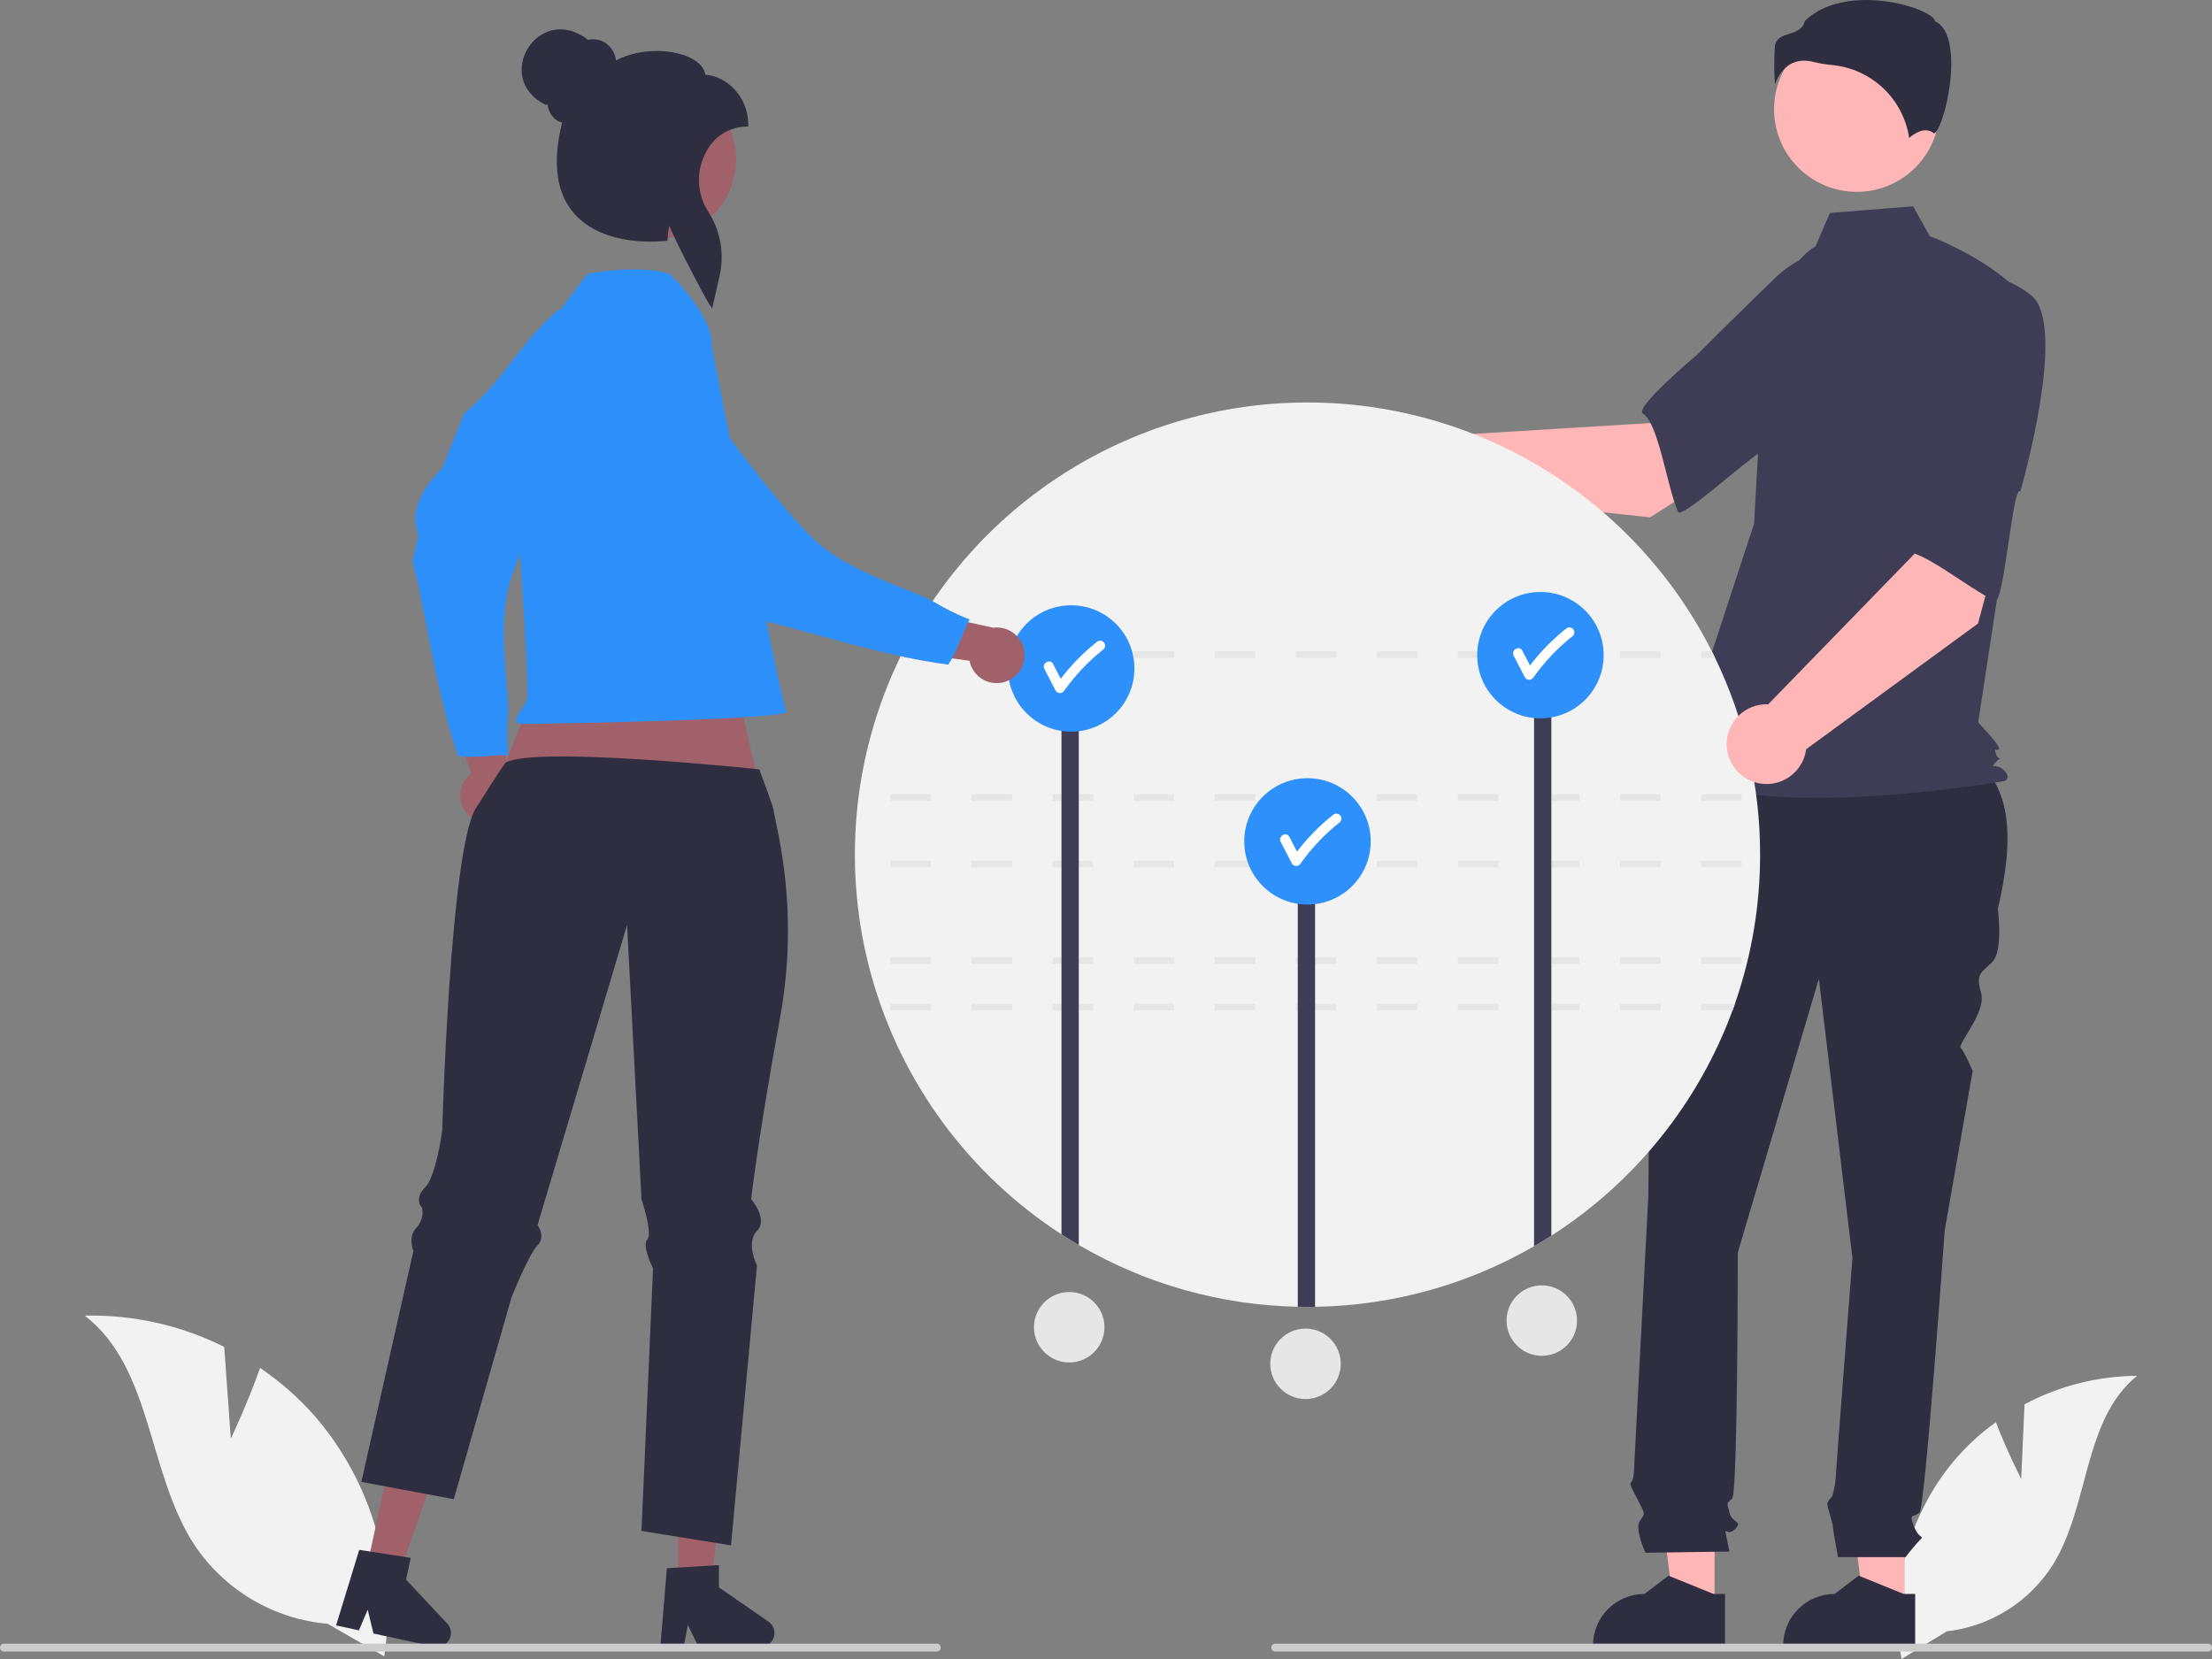 <svg width="252" height="189" viewBox="0 0 252 189" fill="none" xmlns="http://www.w3.org/2000/svg">
<rect x="0" y="0" width="252" height="189" fill="#808080" stroke="none"/>
<g clip-path="url(#clip0_1254_22029)">
<path d="M230.264 168.483L230.642 159.985C234.585 157.879 238.984 156.766 243.455 156.744C237.301 161.771 238.07 171.461 233.898 178.221C232.581 180.319 230.807 182.094 228.71 183.415C226.612 184.736 224.244 185.568 221.781 185.85L216.631 189C215.925 185.064 216.08 181.022 217.088 177.152C218.095 173.282 219.931 169.676 222.467 166.583C223.907 164.862 225.559 163.329 227.383 162.02C228.616 165.269 230.264 168.483 230.264 168.483Z" fill="#F2F2F2"/>
<path d="M53.463 92.934C53.123 92.624 52.855 92.243 52.678 91.817C52.501 91.393 52.419 90.934 52.439 90.474C52.459 90.014 52.579 89.564 52.791 89.156C53.004 88.748 53.303 88.391 53.669 88.111L50.141 77.493L55.76 79.001L58.249 88.853C58.679 89.498 58.858 90.277 58.752 91.045C58.645 91.812 58.26 92.514 57.67 93.017C57.08 93.52 56.326 93.79 55.551 93.774C54.775 93.759 54.032 93.46 53.463 92.934Z" fill="#A0616A"/>
<path d="M63.648 35.245C64.58 35.779 70.097 34.455 71.174 34.832C70.58 38.457 73.81 37.097 70.302 41.858C66.794 46.62 59.729 60.896 58.124 66.231C56.519 71.567 58.107 79.087 57.867 81.615C57.751 83.08 57.758 84.553 57.889 86.017C55.993 85.993 54.125 86.386 52.2 86.135C50.148 80.331 48.767 72.071 47.83 67.505C46.893 62.94 46.859 64.871 47.289 62.588C47.718 60.305 47.822 61.964 47.371 59.78C46.919 57.596 48.746 54.852 50.433 53.288C51.16 51.197 52.101 49.248 52.821 47.179C58.099 42.579 58.446 39.921 63.648 35.245Z" fill="#2E90FA"/>
<path d="M216.995 183.111H212.332L210.113 165.141H216.996L216.995 183.111Z" fill="#FFB6B6"/>
<path d="M218.184 187.628L203.148 187.627V187.437C203.149 185.886 203.765 184.399 204.863 183.303C205.96 182.206 207.449 181.59 209.001 181.59L211.748 179.508L216.872 181.59L218.184 181.59L218.184 187.628Z" fill="#2F2E41"/>
<path d="M195.331 183.111H190.668L188.449 165.141H195.331L195.331 183.111Z" fill="#FFB6B6"/>
<path d="M196.52 187.628L181.484 187.627V187.437C181.484 185.886 182.101 184.399 183.199 183.303C184.296 182.206 185.785 181.59 187.337 181.59L190.084 179.508L195.208 181.59L196.52 181.59L196.52 187.628Z" fill="#2F2E41"/>
<path d="M193.312 84.867L223.643 85.624C229.403 88.75 229.491 95.516 227.603 103.549C227.603 103.549 228.241 108.324 226.966 109.597C225.692 110.87 225.055 110.87 225.692 113.098C226.329 115.326 222.963 118.966 223.371 119.374C223.78 119.783 224.736 122.011 224.736 122.011L221.55 140.154C221.55 140.154 219.32 171.666 218.683 172.303C218.046 172.939 217.409 172.303 218.046 173.894C218.683 175.486 219.32 174.849 218.683 175.486C218.119 176.094 217.587 176.731 217.09 177.395H209.388C209.388 177.395 208.807 174.212 208.807 173.894C208.807 173.576 208.17 171.666 208.17 171.348C208.17 171.029 208.733 170.467 208.733 170.467C208.927 169.82 209.059 169.155 209.125 168.483C209.125 167.846 211.037 143.337 211.037 143.337L207.214 111.507L197.975 142.7C197.975 142.7 197.975 170.075 197.338 170.711C196.7 171.348 196.7 171.029 197.019 172.303C197.338 173.576 198.612 173.258 197.656 174.212C196.7 175.167 196.382 173.576 196.7 175.167L197.019 176.759L187.461 176.895C187.461 176.895 186.187 174.212 186.824 173.258C187.461 172.303 187.423 172.563 186.646 171.001C185.868 169.438 185.55 169.12 185.869 168.801C186.187 168.483 186.187 166.79 186.187 166.79L187.78 136.334C187.78 136.334 188.099 104.186 188.099 103.231C188.123 102.739 188.032 102.249 187.834 101.799V100.503L189.054 95.91L193.312 84.867Z" fill="#2F2E41"/>
<path d="M211.532 21.855C216.737 21.855 220.956 17.639 220.956 12.439C220.956 7.239 216.737 3.023 211.532 3.023C206.328 3.023 202.108 7.239 202.108 12.439C202.108 17.639 206.328 21.855 211.532 21.855Z" fill="#FFB6B6"/>
<path d="M206.82 28.078C204.79 29.284 203.575 31.499 202.878 33.754C201.587 37.928 200.81 42.244 200.564 46.606L199.828 59.666L190.708 87.472C198.612 94.154 228.322 88.991 228.322 88.991C228.322 88.991 229.234 88.687 228.322 87.776C227.41 86.865 226.522 87.672 227.434 86.761C228.346 85.85 227.717 86.865 227.413 85.954C227.109 85.042 227.413 85.65 227.717 85.346C228.021 85.042 225.364 82.309 225.364 82.309L227.796 66.347L230.836 34.152C227.188 29.596 219.851 26.911 219.851 26.911L217.956 23.502L208.477 24.259L206.82 28.078Z" fill="#3F3D56"/>
<path d="M205.528 6.913C205.892 6.916 206.255 6.964 206.608 7.055C207.304 7.222 208.011 7.341 208.723 7.41C210.905 7.615 212.955 8.544 214.546 10.05C216.137 11.556 217.177 13.55 217.5 15.716C218.047 15.239 219.293 14.361 220.315 15.177C220.33 15.19 220.339 15.196 220.375 15.179C221.053 14.858 222.258 10.901 222.294 7.417C222.313 5.568 222.022 3.206 220.525 2.458L220.446 2.419L220.425 2.333C220.325 1.917 219.208 1.207 217.266 0.655C213.737 -0.35 208.58 -0.495 205.618 2.384C205.393 3.355 204.56 3.621 203.823 3.856C203.007 4.117 202.303 4.342 202.192 5.342C202.099 6.765 202.106 8.192 202.212 9.614C202.488 8.744 203.031 7.983 203.764 7.437C204.284 7.087 204.9 6.904 205.528 6.913Z" fill="#2F2E41"/>
<path d="M187.988 58.939L203.382 49.089L195.628 38.791L187.972 48.2L164.117 49.662C163.49 49.042 162.696 48.619 161.831 48.442C160.967 48.266 160.07 48.344 159.249 48.669C158.429 48.993 157.721 49.548 157.211 50.268C156.701 50.987 156.412 51.839 156.378 52.72C156.345 53.601 156.569 54.472 157.022 55.228C157.476 55.984 158.14 56.592 158.933 56.977C159.727 57.363 160.615 57.509 161.491 57.399C162.366 57.288 163.19 56.926 163.863 56.356L187.988 58.939Z" fill="#FFB6B6"/>
<path d="M217.669 35.34C218.562 40.742 201.69 51.058 201.69 51.058C201.689 49.79 191.619 59.363 191.165 58.311C189.873 55.322 188.964 48.243 187.159 47.11C186.127 46.462 193.377 40.375 193.377 40.375C193.377 40.375 197.172 36.555 202.152 31.737C203.535 30.349 205.246 29.333 207.128 28.783C209.009 28.234 210.999 28.169 212.912 28.594C212.912 28.594 216.775 29.938 217.669 35.34Z" fill="#3F3D56"/>
<path d="M200.516 97.367C200.522 103.148 199.553 108.889 197.649 114.349C197.562 114.602 197.471 114.852 197.38 115.106C193.483 125.681 186.234 134.694 176.736 140.774C176.088 141.19 175.432 141.588 174.765 141.974C167.177 146.369 158.587 148.745 149.818 148.876C149.529 148.88 149.241 148.884 148.953 148.884C148.582 148.884 148.214 148.88 147.846 148.872C139.065 148.698 130.475 146.274 122.899 141.834C122.232 141.444 121.574 141.039 120.927 140.618C110.383 133.789 102.695 123.351 99.305 111.262C95.914 99.172 97.055 86.263 102.513 74.954C102.634 74.7 102.759 74.45 102.888 74.196C107.187 65.673 113.769 58.51 121.903 53.505C130.036 48.501 139.401 45.851 148.953 45.851C158.505 45.851 167.87 48.501 176.003 53.505C184.137 58.51 190.72 65.673 195.018 74.196C195.147 74.45 195.272 74.7 195.393 74.954C198.776 81.941 200.527 89.605 200.516 97.367Z" fill="#F2F2F2"/>
<path d="M184.562 114.349V115.106H189.18V114.349H184.562ZM175.326 114.349V115.106H179.944V114.349H175.326ZM166.091 114.349V115.106H170.709V114.349H166.091ZM156.855 114.349V115.106H161.473V114.349H156.855ZM147.619 114.349V115.106H152.237V114.349H147.619ZM138.384 114.349V115.106H143.001V114.349H138.384ZM129.148 114.349V115.106H133.766V114.349H129.148ZM119.916 114.349V115.106H124.53V114.349H119.916ZM110.68 114.349V115.106H115.298V114.349H110.68ZM101.444 114.349V115.106H106.062V114.349H101.444ZM197.65 114.349H193.798V115.106H197.381L197.65 114.349Z" fill="#E6E6E6"/>
<path d="M193.798 109.045V109.803H198.416V109.045H193.798ZM184.562 109.045V109.803H189.18V109.045H184.562ZM175.326 109.045V109.803H179.944V109.045H175.326ZM166.091 109.045V109.803H170.709V109.045H166.091ZM156.855 109.045V109.803H161.473V109.045H156.855ZM147.619 109.045V109.803H152.237V109.045H147.619ZM138.384 109.045V109.803H143.001V109.045H138.384ZM129.148 109.045V109.803H133.766V109.045H129.148ZM119.916 109.045V109.803H124.53V109.045H119.916ZM110.68 109.045V109.803H115.298V109.045H110.68ZM101.444 109.045V109.803H106.062V109.045H101.444Z" fill="#E6E6E6"/>
<path d="M193.798 98.061V98.818H198.416V98.061H193.798ZM184.562 98.061V98.818H189.18V98.061H184.562ZM175.326 98.061V98.818H179.944V98.061H175.326ZM166.091 98.061V98.818H170.709V98.061H166.091ZM156.855 98.061V98.818H161.473V98.061H156.855ZM147.619 98.061V98.818H152.237V98.061H147.619ZM138.384 98.061V98.818H143.001V98.061H138.384ZM129.148 98.061V98.818H133.766V98.061H129.148ZM119.916 98.061V98.818H124.53V98.061H119.916ZM110.68 98.061V98.818H115.298V98.061H110.68ZM101.444 98.061V98.818H106.062V98.061H101.444Z" fill="#E6E6E6"/>
<path d="M193.798 90.484V91.242H198.416V90.484H193.798ZM184.562 90.484V91.242H189.18V90.484H184.562ZM175.326 90.484V91.242H179.944V90.484H175.326ZM166.091 90.484V91.242H170.709V90.484H166.091ZM156.855 90.484V91.242H161.473V90.484H156.855ZM147.619 90.484V91.242H152.237V90.484H147.619ZM138.384 90.484V91.242H143.001V90.484H138.384ZM129.148 90.484V91.242H133.766V90.484H129.148ZM119.916 90.484V91.242H124.53V90.484H119.916ZM110.68 90.484V91.242H115.298V90.484H110.68ZM101.444 90.484V91.242H106.062V90.484H101.444Z" fill="#E6E6E6"/>
<path d="M195.018 74.196H193.797V74.954H195.393C195.272 74.7 195.147 74.45 195.018 74.196ZM184.561 74.196V74.954H189.179V74.196H184.561ZM175.326 74.196V74.954H179.944V74.196H175.326ZM166.09 74.196V74.954H170.708V74.196H166.09ZM156.854 74.196V74.954H161.472V74.196H156.854ZM147.618 74.196V74.954H152.236V74.196H147.618ZM138.383 74.196V74.954H143.001V74.196H138.383ZM129.147 74.196V74.954H133.765V74.196H129.147ZM119.915 74.196V74.954H124.529V74.196H119.915ZM110.679 74.196V74.954H115.297V74.196H110.679ZM102.888 74.196C102.759 74.45 102.634 74.7 102.513 74.954H106.061V74.196H102.888Z" fill="#E6E6E6"/>
<path d="M176.736 76.749V140.773C176.088 141.19 175.432 141.588 174.765 141.974V76.749H176.736Z" fill="#3F3D56"/>
<path d="M149.818 97.962V148.876C149.53 148.88 149.242 148.884 148.954 148.884C148.582 148.884 148.214 148.88 147.847 148.872V97.962H149.818Z" fill="#3F3D56"/>
<path d="M122.899 76.749V141.834C122.232 141.444 121.575 141.039 120.928 140.618V76.749H122.899Z" fill="#3F3D56"/>
<path d="M26.295 163.891L25.543 153.441C20.616 150.98 15.163 149.758 9.657 149.881C17.404 155.864 16.783 167.82 22.148 176.003C23.841 178.543 26.084 180.669 28.711 182.224C31.338 183.78 34.282 184.725 37.324 184.989L43.771 188.695C44.508 183.825 44.18 178.853 42.809 174.122C41.438 169.391 39.057 165.013 35.83 161.29C33.999 159.219 31.914 157.387 29.624 155.837C28.215 159.879 26.295 163.891 26.295 163.891Z" fill="#F2F2F2"/>
<path d="M175.493 81.837C179.471 81.837 182.696 78.614 182.696 74.639C182.696 70.665 179.471 67.442 175.493 67.442C171.514 67.442 168.289 70.665 168.289 74.639C168.289 78.614 171.514 81.837 175.493 81.837Z" fill="#2E90FA"/>
<path d="M179.191 71.64C179.083 71.537 178.939 71.479 178.789 71.479C178.639 71.479 178.495 71.537 178.387 71.64C176.858 72.858 175.485 74.259 174.299 75.811C174.008 75.249 173.716 74.686 173.425 74.122C173.089 73.472 172.107 74.047 172.443 74.696C172.869 75.519 173.295 76.343 173.721 77.167C173.772 77.251 173.845 77.32 173.931 77.368C174.017 77.417 174.113 77.442 174.212 77.442C174.311 77.442 174.408 77.417 174.494 77.368C174.58 77.32 174.652 77.251 174.703 77.167C175.967 75.388 177.478 73.797 179.191 72.444C179.297 72.337 179.356 72.192 179.356 72.042C179.356 71.891 179.297 71.747 179.191 71.64Z" fill="white"/>
<path d="M148.954 103.049C152.932 103.049 156.157 99.827 156.157 95.852C156.157 91.877 152.932 88.655 148.954 88.655C144.975 88.655 141.75 91.877 141.75 95.852C141.75 99.827 144.975 103.049 148.954 103.049Z" fill="#2E90FA"/>
<path d="M152.651 92.852C152.543 92.749 152.399 92.691 152.249 92.691C152.099 92.691 151.955 92.749 151.847 92.852C150.318 94.07 148.945 95.471 147.759 97.024C147.468 96.461 147.176 95.898 146.885 95.335C146.549 94.685 145.567 95.259 145.903 95.908C146.329 96.732 146.755 97.555 147.181 98.379C147.232 98.463 147.305 98.533 147.391 98.581C147.477 98.629 147.573 98.654 147.672 98.654C147.771 98.654 147.868 98.629 147.954 98.581C148.04 98.533 148.112 98.463 148.163 98.379C149.427 96.6 150.938 95.01 152.651 93.656C152.757 93.549 152.816 93.404 152.816 93.254C152.816 93.104 152.757 92.959 152.651 92.852Z" fill="white"/>
<path d="M122.035 83.352C126.013 83.352 129.238 80.13 129.238 76.155C129.238 72.18 126.013 68.957 122.035 68.957C118.056 68.957 114.831 72.18 114.831 76.155C114.831 80.13 118.056 83.352 122.035 83.352Z" fill="#2E90FA"/>
<path d="M125.733 73.155C125.625 73.052 125.481 72.994 125.331 72.994C125.181 72.994 125.037 73.052 124.929 73.155C123.4 74.373 122.027 75.774 120.841 77.327C120.55 76.764 120.258 76.201 119.967 75.638C119.631 74.988 118.649 75.562 118.985 76.211C119.411 77.035 119.837 77.858 120.263 78.682C120.314 78.766 120.387 78.835 120.473 78.883C120.559 78.932 120.655 78.957 120.754 78.957C120.853 78.957 120.95 78.932 121.036 78.883C121.122 78.835 121.194 78.766 121.245 78.682C122.509 76.903 124.02 75.312 125.733 73.959C125.839 73.852 125.898 73.707 125.898 73.557C125.898 73.406 125.839 73.262 125.733 73.155Z" fill="white"/>
<path d="M225.341 71.036L230.083 53.397L217.41 51.001L218.092 63.108L201.441 80.237C200.559 80.201 199.686 80.422 198.929 80.873C198.171 81.324 197.56 81.986 197.172 82.778C196.784 83.569 196.635 84.457 196.743 85.332C196.851 86.206 197.212 87.031 197.78 87.705C198.349 88.378 199.102 88.872 199.947 89.126C200.792 89.379 201.692 89.382 202.539 89.133C203.385 88.884 204.141 88.395 204.713 87.724C205.286 87.054 205.651 86.231 205.764 85.357L225.341 71.036Z" fill="#FFB6B6"/>
<path d="M231.38 33.62C235.682 37.013 230.16 55.991 230.16 55.991C229.306 55.054 228.312 68.906 227.268 68.434C224.298 67.094 218.855 62.471 216.757 62.848C215.557 63.063 216.814 53.686 216.814 53.686C216.814 53.686 217.046 48.309 217.48 41.396C217.567 39.44 218.147 37.537 219.168 35.865C220.189 34.193 221.616 32.806 223.318 31.833C223.318 31.833 227.078 30.228 231.38 33.62Z" fill="#3F3D56"/>
<path d="M82.806 73.222L88.02 96.468L54.611 94.391L63.696 71.562L82.806 73.222Z" fill="#A0616A"/>
<path d="M77.244 180.508L80.997 180.508L82.782 166.046H77.243L77.244 180.508Z" fill="#A0616A"/>
<path d="M75.973 178.658L81.905 178.305V180.844L87.545 184.736C87.824 184.928 88.034 185.204 88.144 185.524C88.254 185.844 88.26 186.19 88.159 186.513C88.058 186.836 87.857 187.119 87.584 187.319C87.311 187.519 86.982 187.628 86.643 187.628H79.58L78.363 185.116L77.888 187.628H75.225L75.973 178.658Z" fill="#2F2E41"/>
<path d="M41.773 178.643L45.441 179.437L50.255 165.682L44.842 164.509L41.773 178.643Z" fill="#A0616A"/>
<path d="M40.924 176.566L46.797 177.477L46.258 179.959L50.944 184.957C51.176 185.203 51.322 185.518 51.362 185.854C51.402 186.189 51.334 186.529 51.167 186.823C51 187.118 50.743 187.351 50.434 187.489C50.125 187.627 49.78 187.663 49.449 187.591L42.547 186.095L41.89 183.383L40.892 185.737L38.29 185.173L40.924 176.566Z" fill="#2F2E41"/>
<path d="M88.873 115.905C86.239 130.367 85.581 136.611 85.581 136.611C85.581 136.611 87.556 138.912 86.239 140.228C84.922 141.543 86.239 144.171 86.239 144.171L83.278 176.053L80.894 175.667L75.152 174.745L73.081 174.411L74.398 144.502C74.398 144.502 73.081 141.871 73.74 141.213C74.398 140.555 73.081 136.611 73.081 136.611L71.437 105.387L61.237 139.57C61.237 139.57 62.226 140.886 61.237 141.871C60.251 142.856 58.279 147.788 58.279 147.788L52.214 168.993L51.699 170.794L48.535 170.202L45.092 169.556L44.459 169.438L43.334 169.225L42.609 169.089L42.363 169.045L41.171 168.821L41.531 167.222L41.719 166.38L46.85 143.609L46.968 143.083L47.093 142.528C47.093 142.528 46.435 140.886 47.421 139.897C47.709 139.596 47.92 139.229 48.034 138.828C48.149 138.427 48.164 138.004 48.079 137.596C48.047 137.562 48.017 137.525 47.991 137.486C47.874 137.326 47.794 137.143 47.755 136.95C47.667 136.538 47.744 135.961 48.41 135.296C48.598 135.097 48.755 134.871 48.877 134.627C49.878 132.734 50.382 128.725 50.382 128.725C50.382 128.725 51.272 96.967 54.185 92.116C54.34 91.862 57.432 86.994 57.594 86.895C60.883 84.925 86.504 87.646 86.504 87.646C86.504 87.646 88.055 91.811 88.125 92.245C88.504 94.681 91.106 103.638 88.873 115.905Z" fill="#2F2E41"/>
<path d="M81.088 39.411C81.088 39.411 81.642 36.536 76.316 31.214C73.495 30.274 68.609 30.822 66.915 31.214C59.081 41.545 60.483 39.722 58.444 45.495C57.916 46.992 57.651 48.43 57.886 49.604C58.826 54.3 60.352 78.407 60.039 79.659C59.726 80.911 57.532 82.477 59.726 82.477C61.919 82.477 90.206 81.982 89.579 81.043C88.953 80.103 81.088 39.411 81.088 39.411Z" fill="#2E90FA"/>
<path d="M114.683 77.611C114.254 77.778 113.793 77.848 113.333 77.817C112.873 77.786 112.426 77.654 112.023 77.432C111.62 77.21 111.27 76.902 110.999 76.53C110.727 76.158 110.541 75.731 110.453 75.279L99.366 73.706L103.221 69.351L113.158 71.512C113.927 71.414 114.706 71.602 115.346 72.039C115.987 72.477 116.444 73.133 116.632 73.885C116.82 74.637 116.725 75.431 116.366 76.118C116.007 76.805 115.408 77.336 114.683 77.611Z" fill="#A0616A"/>
<path d="M67.779 37.56C68.673 36.964 69.689 36.684 70.506 35.888C73.49 38.035 73.71 34.539 76.414 39.798C79.118 45.057 88.765 57.736 92.831 61.548C96.898 65.36 104.343 67.289 106.502 68.63C107.764 69.386 109.086 70.036 110.456 70.571C109.591 72.256 109.111 74.102 108.029 75.712C101.914 74.963 93.896 72.519 89.388 71.323C84.879 70.128 86.594 71.019 84.74 69.618C82.886 68.216 84.418 68.862 82.26 68.293C80.102 67.725 78.457 64.869 77.806 62.663C76.257 61.081 74.929 59.371 73.395 57.806C71.624 51.035 69.653 44.297 67.779 37.56Z" fill="#2E90FA"/>
<path d="M74.78 27.207C79.791 27.207 83.854 23.148 83.854 18.141C83.854 13.134 79.791 9.075 74.78 9.075C69.769 9.075 65.706 13.134 65.706 18.141C65.706 23.148 69.769 27.207 74.78 27.207Z" fill="#A0616A"/>
<path d="M80.842 34.713C80.412 34.099 77.196 28.014 76.24 25.713C76.142 26.211 76.08 26.716 76.055 27.223L76.045 27.412L75.857 27.437C75.575 27.473 68.901 28.282 65.428 24.347C63.37 22.017 62.904 18.521 64.039 13.955C63.833 13.914 63.635 13.838 63.454 13.73C63.154 13.522 62.903 13.251 62.718 12.937C62.533 12.622 62.419 12.271 62.384 11.908L62.192 11.959C56.013 8.955 61.336 0.167 66.98 4.536C67.475 4.426 67.991 4.456 68.47 4.622C68.932 4.81 69.334 5.119 69.635 5.517C69.935 5.915 70.122 6.386 70.176 6.882C73.092 5.349 76.952 5.599 78.948 6.749C79.783 7.23 80.263 7.836 80.348 8.513C82.706 8.644 85.242 10.939 85.242 14.19V14.416H85.015C84.066 14.436 83.141 14.714 82.339 15.219C81.536 15.724 80.886 16.438 80.458 17.284C79.878 18.33 79.591 19.514 79.627 20.709C79.663 21.905 80.021 23.068 80.663 24.078C81.362 25.149 81.838 26.349 82.066 27.607C82.293 28.865 82.266 30.156 81.986 31.403L81.135 35.13L80.842 34.713Z" fill="#2F2E41"/>
<path d="M107.17 187.702C107.17 187.761 107.159 187.82 107.136 187.875C107.114 187.93 107.08 187.979 107.038 188.021C106.997 188.063 106.947 188.096 106.892 188.119C106.837 188.142 106.778 188.153 106.719 188.153H0.451C0.332 188.153 0.217 188.106 0.132 188.021C0.048 187.936 0 187.822 0 187.702C0 187.583 0.048 187.468 0.132 187.383C0.217 187.299 0.332 187.251 0.451 187.251H106.719C106.778 187.251 106.837 187.263 106.892 187.285C106.947 187.308 106.997 187.341 107.038 187.383C107.08 187.425 107.114 187.475 107.136 187.53C107.159 187.584 107.17 187.643 107.17 187.702Z" fill="#CCCCCC"/>
<path d="M252 187.702C252.001 187.761 251.989 187.82 251.966 187.875C251.944 187.93 251.91 187.979 251.869 188.021C251.827 188.063 251.777 188.096 251.722 188.119C251.667 188.142 251.608 188.153 251.549 188.153H145.281C145.162 188.153 145.047 188.106 144.962 188.021C144.878 187.936 144.83 187.822 144.83 187.702C144.83 187.583 144.878 187.468 144.962 187.383C145.047 187.299 145.162 187.251 145.281 187.251H251.549C251.608 187.251 251.667 187.263 251.722 187.285C251.777 187.308 251.827 187.341 251.869 187.383C251.91 187.425 251.944 187.475 251.966 187.53C251.989 187.584 252.001 187.643 252 187.702Z" fill="#CCCCCC"/>
<path d="M121.811 155.216C124.029 155.216 125.826 153.42 125.826 151.204C125.826 148.988 124.029 147.192 121.811 147.192C119.594 147.192 117.796 148.988 117.796 151.204C117.796 153.42 119.594 155.216 121.811 155.216Z" fill="#E6E6E6"/>
<path d="M148.729 159.383C150.947 159.383 152.744 157.587 152.744 155.371C152.744 153.155 150.947 151.359 148.729 151.359C146.512 151.359 144.714 153.155 144.714 155.371C144.714 157.587 146.512 159.383 148.729 159.383Z" fill="#E6E6E6"/>
<path d="M175.648 154.458C177.866 154.458 179.663 152.662 179.663 150.447C179.663 148.231 177.866 146.435 175.648 146.435C173.431 146.435 171.633 148.231 171.633 150.447C171.633 152.662 173.431 154.458 175.648 154.458Z" fill="#E6E6E6"/>
</g>
<defs>
<clipPath id="clip0_1254_22029">
<rect width="252" height="189" fill="white"/>
</clipPath>
</defs>
</svg>
